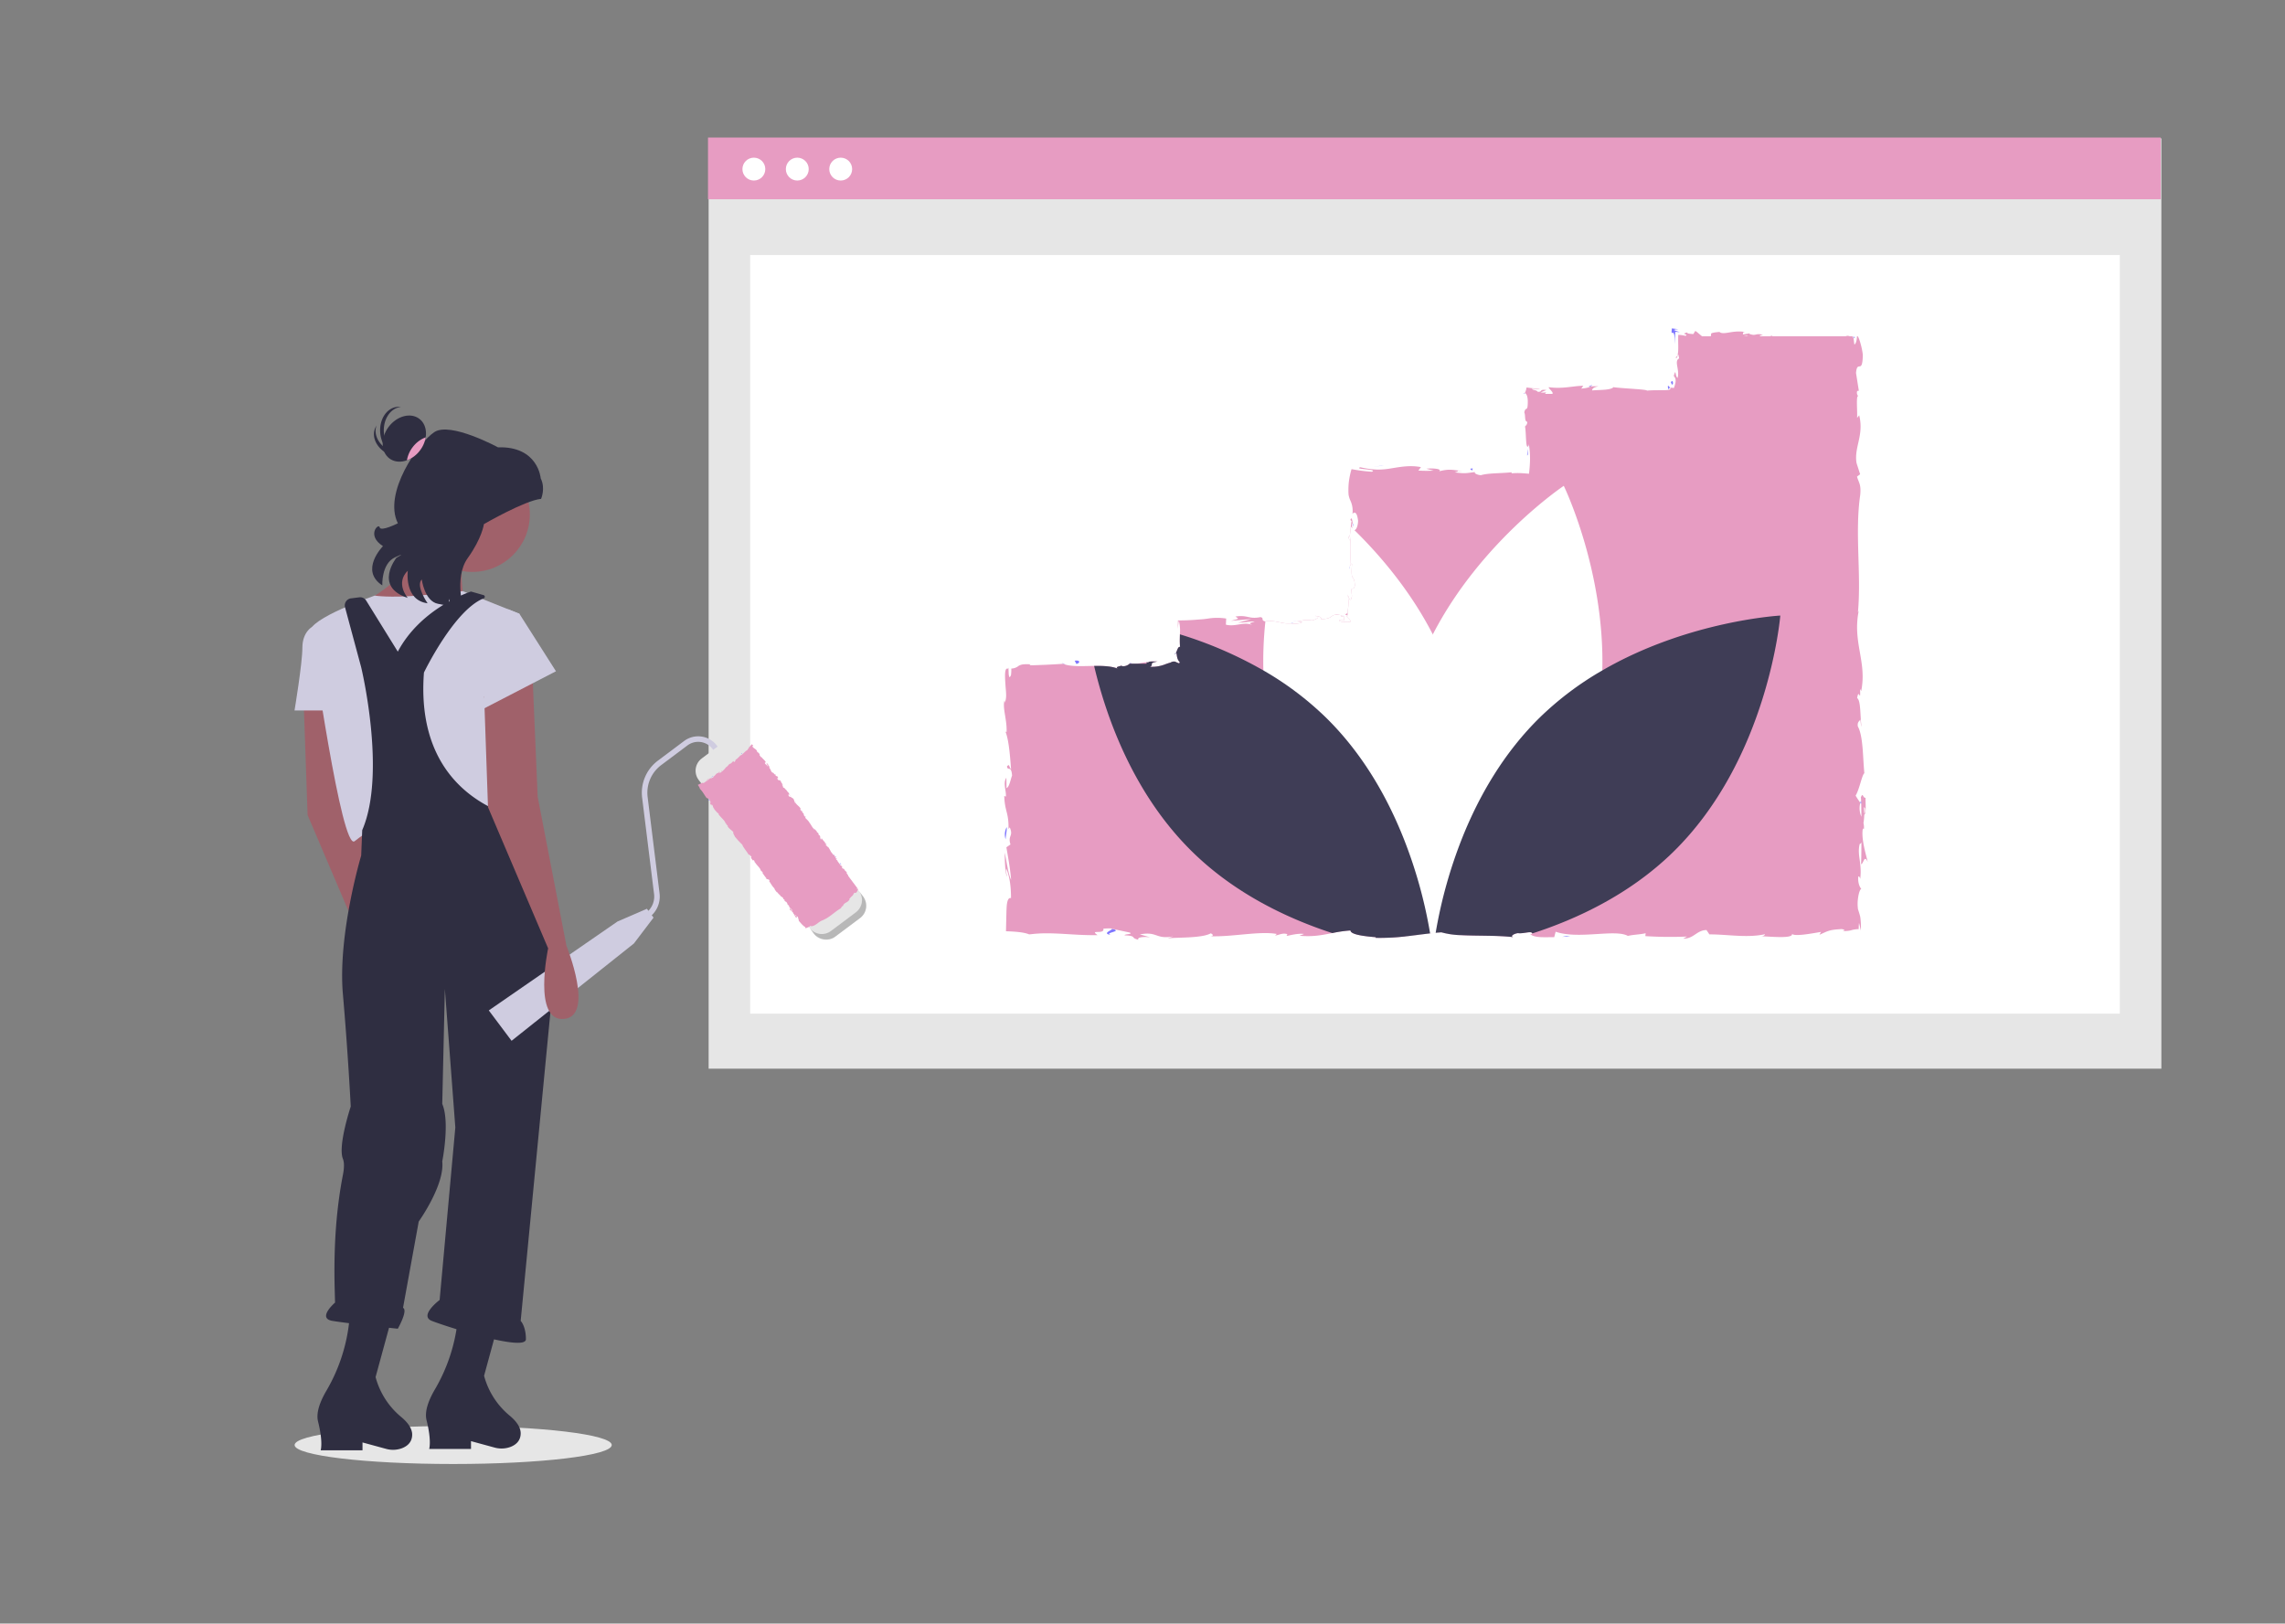 <?xml version="1.0" encoding="UTF-8" standalone="no"?>
<svg
   xmlns:dc="http://purl.org/dc/elements/1.1/"
   xmlns:cc="http://creativecommons.org/ns#"
   xmlns:rdf="http://www.w3.org/1999/02/22-rdf-syntax-ns#"
   xmlns:svg="http://www.w3.org/2000/svg"
   xmlns="http://www.w3.org/2000/svg"
   xmlns:sodipodi="http://sodipodi.sourceforge.net/DTD/sodipodi-0.dtd"
   xmlns:inkscape="http://www.inkscape.org/namespaces/inkscape"
   id="a1bb6ffe-8d83-4899-8fa0-fcb3165ea164"
   data-name="Layer 1"
   width="884.595"
   height="628.601"
   viewBox="0 0 884.595 628.601"
   version="1.1"
   sodipodi:docname="inprogress.svg"
   inkscape:version="1.0.1 (3bc2e813f5, 2020-09-07)">
  <rect x="0" y="0" width="884.595" height="628.601" fill="#808080" stroke="none"/>
  <defs
     id="defs193" />
  <sodipodi:namedview
     pagecolor="#ffffff"
     bordercolor="#666666"
     borderopacity="1"
     objecttolerance="10"
     gridtolerance="10"
     guidetolerance="10"
     inkscape:pageopacity="0"
     inkscape:pageshadow="2"
     inkscape:window-width="750"
     inkscape:window-height="480"
     id="namedview191"
     showgrid="false"
     inkscape:zoom="0.3341292"
     inkscape:cx="302.89171"
     inkscape:cy="230.31995"
     inkscape:window-x="72"
     inkscape:window-y="27"
     inkscape:window-maximized="0"
     inkscape:current-layer="a1bb6ffe-8d83-4899-8fa0-fcb3165ea164" />
  <title
     id="title2">work_in_progress</title>
  <g
     id="g1113"
     transform="matrix(0.817,0,0,0.817,114.021,53.256)">
    <ellipse
       cx="75.177"
       cy="619.601"
       rx="75.139"
       ry="9"
       fill="#e6e6e6"
       id="ellipse4" />
    <rect
       x="196.217"
       y="0.39"
       width="688.378"
       height="440.868"
       fill="#e6e6e6"
       id="rect6" />
    <rect
       x="215.901"
       y="55.686"
       width="649.01"
       height="359.49"
       fill="#ffffff"
       id="rect8" />
    <rect
       x="195.923"
       width="688.378"
       height="29.245"
       fill="#e79cc2"
       id="rect10"
       y="0" />
    <circle
       cx="217.655"
       cy="14.952"
       r="5.42"
       fill="#ffffff"
       id="circle12" />
    <circle
       cx="238.229"
       cy="14.952"
       r="5.42"
       fill="#ffffff"
       id="circle14" />
    <circle
       cx="258.803"
       cy="14.952"
       r="5.42"
       fill="#ffffff"
       id="circle16" />
    <path
       d="m 742.448,281.894 a 5.233,5.233 0 0 0 -0.192,1.234 z"
       transform="translate(-157.702,-135.7)"
       fill="#7f77ff"
       id="path18" />
    <path
       d="m 659.446,319.876 c -0.038,-0.903 -0.2,-1.281 -0.346,-1.327 0.106,0.839 0.205,1.528 0.346,1.327 z"
       transform="translate(-157.702,-135.7)"
       fill="#7f77ff"
       id="path20" />
    <path
       d="m 657.769,338.945 c -0.029,0.391 -0.059,0.753 -0.108,1.194 a 1.88,1.88 0 0 1 0.108,-1.194 z"
       transform="translate(-157.702,-135.7)"
       fill="#7f77ff"
       id="path22" />
    <path
       d="m 742.256,283.128 -0.509,3.17 c 0.528,0.222 0.392,-1.625 0.509,-3.17 z"
       transform="translate(-157.702,-135.7)"
       fill="#7f77ff"
       id="path24" />
    <path
       d="m 770.881,253.589 0.964,-0.002 a 4.962,4.962 0 0 0 0.801,-0.658 z"
       transform="translate(-157.702,-135.7)"
       fill="#7f77ff"
       id="path26" />
    <path
       d="m 808.65,255.256 a 1.141,1.141 0 0 1 0.869,-0.942 6.215,6.215 0 0 0 -0.864,-0.974 c -0.467,-0.06 0.025,1.315 -0.005,1.916 z"
       transform="translate(-157.702,-135.7)"
       fill="#7f77ff"
       id="path28" />
    <path
       d="m 848.169,228.32 c 0.126,-0.019 0.246,-0.038 0.342,-0.057 z"
       transform="translate(-157.702,-135.7)"
       fill="#7f77ff"
       id="path30" />
    <path
       d="m 847.381,228.452 0.788,-0.132 c -0.261,0.04 -0.558,0.081 -0.788,0.132 z"
       transform="translate(-157.702,-135.7)"
       fill="#7f77ff"
       id="path32" />
    <path
       d="m 740.646,256.837 a 0.458,0.458 0 0 0 -0.491,0.225 c 0.172,0.112 0.336,-0.003 0.491,-0.225 z"
       transform="translate(-157.702,-135.7)"
       fill="#7f77ff"
       id="path34" />
    <path
       d="m 896.326,229.863 0.074,0.645 a 3.068,3.068 0 0 0 0.771,0.14 z"
       transform="translate(-157.702,-135.7)"
       fill="#7f77ff"
       id="path36" />
    <path
       d="m 654.727,362.104 c 0.01,0 0.01,0.01 -0.01,0.029 0,0.01 -0.01,0.02 -0.019,0.029 0,0.02 -0.147,0.039 -0.254,0.059 a 0.839,0.839 0 0 0 -0.166,-0.029 c 0.147,-0.019 0.294,-0.049 0.411,-0.059 0.019,-0.019 0.029,-0.029 0.039,-0.029 z"
       transform="translate(-157.702,-135.7)"
       fill="#7f77ff"
       id="path38" />
    <path
       d="m 544.573,513.614 c -3.856,-1.229 6.276,-1.578 0.47,-2.944 0.541,0.539 -5.277,2.145 -0.47,2.944 z"
       transform="translate(-157.702,-135.7)"
       fill="#7f77ff"
       id="path40" />
    <path
       d="m 575.398,379.852 a 2.409,2.409 0 0 1 -0.607,0.871 c 0.294,-0.646 0.46,-0.841 0.607,-0.871 z"
       transform="translate(-157.702,-135.7)"
       fill="#7f77ff"
       id="path42" />
    <path
       d="m 632.488,364.97 a 9.636,9.636 0 0 1 -1.575,-0.176 z"
       transform="translate(-157.702,-135.7)"
       fill="#7f77ff"
       id="path44" />
    <path
       d="m 554.966,384.709 a 4.267,4.267 0 0 0 -1.626,4.2e-4 1.626,1.626 0 0 0 0.355,0.167 2.467,2.467 0 0 1 1.271,-0.168 z"
       transform="translate(-157.702,-135.7)"
       fill="#7f77ff"
       id="path46" />
    <path
       d="m 554.966,384.709 c 0.204,0.036 0.418,0.077 0.69,0.11 a 5.335,5.335 0 0 0 -0.69,-0.11 z"
       transform="translate(-157.702,-135.7)"
       fill="#7f77ff"
       id="path48" />
    <path
       d="m 521.259,384.828 c 0.182,0.105 0.423,0.184 0.635,0.277 0.341,-0.023 0.739,-0.05 1.09,-0.074 z"
       transform="translate(-157.702,-135.7)"
       fill="#7f77ff"
       id="path50" />
    <path
       d="m 549.813,385.752 a 0.137,0.137 0 0 1 -0.078,0.108 c 0.039,-0.059 0.078,-0.108 0.078,-0.108 z"
       transform="translate(-157.702,-135.7)"
       fill="#7f77ff"
       id="path52" />
    <path
       d="m 890.712,511.618 c -0.222,-0.019 -0.442,-0.037 -0.685,-0.064 0.256,0.033 0.479,0.052 0.685,0.064 z"
       transform="translate(-157.702,-135.7)"
       fill="#7f77ff"
       id="path54" />
    <path
       d="m 899.985,480.048 c -0.008,4.2e-4 -0.015,0.006 -0.024,0.006 0.008,0.037 0.016,0.026 0.024,-0.006 z"
       transform="translate(-157.702,-135.7)"
       fill="#7f77ff"
       id="path56" />
    <path
       d="m 629.552,365.861 a 5.384,5.384 0 0 0 1.027,-0.303 c 0.714,0.186 -0.264,0.176 -1.027,0.303 z"
       transform="translate(-157.702,-135.7)"
       fill="#7f77ff"
       id="path58" />
    <path
       d="m 898.986,359.486 c 0.053,-0.232 0.108,-0.493 0.173,-0.811 -0.064,0.274 -0.116,0.541 -0.173,0.811 z"
       transform="translate(-157.702,-135.7)"
       fill="#7f77ff"
       id="path60" />
    <path
       d="m 900.755,463.691 a 2.063,2.063 0 0 1 0.44,-0.626 l 0.137,0.489 a 8.848,8.848 0 0 0 -0.196,-3.004 29.143,29.143 0 0 0 0.372,-3.943 c 1.037,-0.558 0.558,-5.596 0.616,-8.023 -1.37,0.196 -1.155,-2.925 -2.26,-0.078 0.078,-0.166 0.127,0.665 0.186,2.152 a 6.595,6.595 0 0 0 0.147,1.037 c -0.039,-0.049 -0.078,-0.108 -0.127,-0.166 0.029,1.595 0.059,3.679 0.098,6.047 a 9.891,9.891 0 0 1 -0.528,-6.624 c -0.881,-1.243 -1.79,-2.622 -2.211,-3.395 1.918,-3.327 2.955,-9.745 4.129,-10.635 -0.763,-7.426 -0.509,-17.494 -3.092,-22.171 -0.333,-2.113 0.744,-2.426 1.155,-3.219 0.254,1.223 0.215,2.671 0.587,3.336 -0.665,-4.227 -0.254,-12.514 -2.064,-13.521 0.812,-5.322 1.663,2.994 1.37,-4.325 l 0.548,0.988 c 2.837,-14.138 -4.344,-23.08 -1.076,-38.529 -0.127,0.577 -0.245,0.92 -0.46,1.076 1.634,-18.179 -1.536,-37.473 1.057,-55.417 0.519,-5.097 -0.626,-5.655 -1.507,-8.766 l 1.477,-1.106 -1.702,-5.322 c -1.252,-7.543 3.62,-13.062 1.262,-22.621 l -0.998,1.233 c 0.196,-3.434 -0.587,-10.87 0.558,-10.293 a 2.44,2.44 0 0 1 -0.509,-2.466 l 0.773,-0.108 -1.331,-8.434 c 0.558,-6.526 3.072,1.027 3.219,-8.512 -0.294,-3.542 -2.25,-10.087 -2.769,-8.757 -0.029,1.428 -0.479,3.649 -1.252,3.757 l -0.401,-3.239 c -0.147,-0.039 -0.284,-0.078 -0.43,-0.127 v -0.519 h -1.399 a 2.353,2.353 0 0 0 -1.839,0 h -35.076 l 0.382,-0.382 -1.155,0.382 h -4.951 c 0.147,-0.293 0.616,-0.538 1.595,-0.656 -3.6,-1.008 -3.19,0.724 -6.272,-0.401 -0.342,-0.176 -0.196,-0.274 0.127,-0.352 l -3.522,0.607 c 0.695,-0.43 -0.577,-1.438 1.575,-1.145 -6.301,-1.174 -10.166,1.526 -12.543,-0.019 l 0.528,-0.117 c -6.545,0.509 -3.777,1.086 -4.716,2.084 h -4.09 l -0.822,-0.685 -1.106,-0.92 a 7.793,7.793 0 0 0 -1.223,-0.92 11.583,11.583 0 0 0 -0.9,1.487 c -1.018,-0.049 -3.111,-0.157 -3.013,-0.763 -1.79,0.519 -1.419,0.675 -0.988,0.832 0.47,0.157 1.037,0.303 0.313,0.792 a 18.459,18.459 0 0 0 -3.493,-0.479 c -0.127,2.172 0.029,4.804 -0.02,6.81 -0.049,2.094 -0.293,3.444 -1.252,3.865 1.135,1.556 0.881,-4.158 1.673,0.479 -2.563,1.301 0.43,5.42 -0.744,9.285 -1.321,-1.115 -0.616,-4.951 -1.8,-0.959 a 3.482,3.482 0 0 1 0.802,1.389 4.355,4.355 0 0 1 0.039,1.595 14.692,14.692 0 0 1 -0.792,2.749 4.827,4.827 0 0 0 -1.771,-0.108 c 0.587,0.89 -0.724,1.076 -2.691,1.115 -1.184,0 -2.544,0.01 -3.933,0.01 -1.458,0.02 -2.955,0.059 -4.364,0.205 0.352,-0.597 -10.576,-0.969 -15.801,-1.614 l 0.147,-0.303 c -1.008,1.8 -6.399,1.458 -10.332,1.83 0.157,-1.076 0.861,-1.497 2.994,-1.976 l -3.698,0.01 c -0.871,0.577 -2.015,0.881 -4.413,1.086 l 0.929,-1.35 c -2.456,0.039 -4.931,0.44 -7.583,0.714 -1.331,0.137 -2.691,0.235 -4.129,0.254 -0.714,0.01 -1.448,-0.01 -2.201,-0.049 -0.372,-0.02 -0.753,-0.049 -1.135,-0.088 q -0.646,-0.073 -1.291,-0.147 c -0.137,0.313 0.342,0.695 0.646,1.086 a 8.806,8.806 0 0 1 1.018,1.233 0.853,0.853 0 0 1 0.088,0.841 h -3.424 c 0.01,-0.372 0.235,-0.704 0.959,-0.881 a 7.387,7.387 0 0 1 -3.102,0.205 c 0.783,-0.372 1.693,-0.753 2.72,-1.135 -3.718,-0.499 -1.526,0.949 -4.139,0.841 -0.538,-0.959 -2.505,-0.685 -2.72,-1.448 0.734,-0.098 2.847,0.391 3.786,0.02 -1.947,-0.098 -4.246,-0.323 -6.36,-0.636 a 8.326,8.326 0 0 1 -0.841,2.7 c 0.548,0.049 1.301,0.969 1.419,3.483 0.039,3.219 -0.254,3.737 -0.616,3.943 -0.176,0.098 -0.372,0.108 -0.558,0.362 a 2.286,2.286 0 0 0 -0.264,0.558 3.932,3.932 0 0 0 -0.215,0.812 c 0.665,1.194 -0.029,4.325 1.419,4.413 -0.01,1.438 -0.685,1.702 -1.076,2.26 0.636,2.544 0.186,11.878 1.722,9.011 l 0.098,-0.656 c 0.029,0.127 0.039,0.264 0.069,0.421 a 39.859,39.859 0 0 1 0.47,7.641 c -0.059,2.133 -0.264,4.158 -0.46,5.939 -1.438,-0.127 -2.769,-0.235 -4.011,-0.294 -0.626,-0.02 -1.233,-0.039 -1.839,-0.02 l -1.174,0.029 c -0.411,0.029 -0.832,0.049 -1.243,0.069 l 0.02,-0.479 c -4.941,0.548 -10.997,0.323 -14.519,1.37 -1.458,-0.01 -3.444,-0.89 -2.818,-1.458 -3.777,0.362 -4.197,0.9 -9.647,0.108 3.786,-0.841 -1.311,-0.753 3.884,-0.616 -4.902,-0.421 -6.017,-1.194 -11.281,0.127 1.79,-1.243 -3.689,-1.556 -6.017,-1.194 l 3.434,0.89 a 61.234,61.234 0 0 1 -7.24,-0.039 l 1.252,-1.624 c -5.009,-0.988 -9.539,-0.147 -13.766,0.528 a 39.943,39.943 0 0 1 -6.135,0.636 l -0.744,-0.01 -0.949,-0.049 c -0.734,-0.039 -1.477,-0.098 -2.231,-0.186 a 45.249,45.249 0 0 1 -4.902,-0.861 c -1.761,0.567 0.587,0.763 2.749,0.988 2.221,0.225 4.236,0.479 2.71,1.145 a 78.22,78.22 0 0 1 -9.637,-1.243 37.734,37.734 0 0 0 -1.321,6.526 c -0.117,1.282 -0.157,2.446 -0.157,3.473 0,0.509 0.01,0.998 0.039,1.448 0.01,0.205 0.02,0.509 0.039,0.607 0.02,0.117 0.039,0.245 0.059,0.362 a 10.964,10.964 0 0 0 0.793,2.456 11.433,11.433 0 0 1 0.988,6.369 c 0.577,-0.851 2.133,-1.644 2.671,3.297 -0.117,2.74 -0.959,4.236 -1.712,4.373 -0.421,0.088 -0.812,-0.254 -1.037,-1.018 a 3.131,3.131 0 0 1 -0.147,-0.597 c -0.049,-1.106 0.137,-1.634 0.333,-1.595 -0.215,-1.487 -0.46,-3.444 -1.086,-1.614 l 0.577,0.597 a 18.172,18.172 0 0 0 -0.372,2.544 c -0.264,2.632 -0.421,5.694 -1.115,4.608 0.479,2.984 0.841,1.957 1.125,-0.029 -0.616,5.283 0.069,8.571 -0.46,14.294 0.323,-0.969 1.008,-1.869 0.998,-0.9 -0.724,8.943 1.106,3.943 1.36,9.999 -0.89,3.444 -2.113,-1.233 -1.38,4.863 -0.597,3.728 -1.536,0.792 -2.006,-0.685 a 21.707,21.707 0 0 1 0.02,7.671 c -0.029,0.166 -0.049,0.333 -0.078,0.489 -0.02,0.117 -0.039,0.245 -0.059,0.362 l -0.039,0.205 c -0.01,0.059 -0.02,0.049 -0.029,0.069 l -0.078,0.098 a 1.787,1.787 0 0 1 -0.294,0.264 2.917,2.917 0 0 0 -0.391,0.274 1.991,1.991 0 0 0 -0.352,-0.421 0.649,0.649 0 0 1 0.157,0.499 3.631,3.631 0 0 0 0.372,0.215 3.758,3.758 0 0 0 0.792,0.303 c -0.196,0.284 -0.205,0.567 -0.587,0.215 a 0.641,0.641 0 0 1 -0.117,-0.108 6.969,6.969 0 0 0 1.213,1.38 c 0.509,0.519 1.115,1.076 0.538,1.595 a 6.098,6.098 0 0 0 -2.456,-0.098 c -0.205,0.01 -0.411,0.01 -0.607,0 a 7.82,7.82 0 0 1 -0.92,-0.108 1.638,1.638 0 0 1 -1.233,-0.704 c 0.91,0.069 1.565,0.088 2.055,0.078 0.264,0 0.362,-0.039 0.44,-0.108 0.137,-0.117 0.039,-0.342 -0.049,-0.577 -0.166,-0.401 -0.225,-0.851 0.069,-1.076 a 0.577,0.577 0 0 1 -0.137,0.02 0.834,0.834 0 0 1 -0.254,-0.049 c -0.372,-0.029 -0.753,-0.069 -1.155,-0.108 -0.254,-0.176 0.245,-0.323 0.714,-0.411 -0.528,-0.108 -0.998,-0.186 -1.409,-0.245 a 6.876,6.876 0 0 0 -2.456,0 c -1.781,0.421 -1.399,1.976 -6.448,1.947 0.9,-0.861 -1.663,-1.644 -2.828,-1.458 2.886,0.02 1.38,1.448 -1.262,2.113 -4.589,-0.675 -4.98,0.499 -7.387,0.421 l 2.74,0.323 c -0.929,0.871 -3.219,0.753 -6.409,1.027 -0.088,-0.215 0.157,-0.333 0.509,-0.421 -3.297,0.509 -7.25,-1.761 -11.584,-0.92 a 0.576,0.576 0 0 0 -0.127,0.019 c -2.289,-0.587 -0.225,-1.624 -2.241,-2.025 -5.538,1.125 -5.998,-1.194 -11.829,-0.264 1.683,1.174 1.976,0.89 -2.133,2.025 l 9.588,-0.822 -6.154,1.693 c 2.896,0.019 6.105,-0.734 7.837,-0.528 -2.935,0.949 -2.632,0.656 -1.243,1.624 -3.963,-1.751 -7.847,1.027 -12.416,-0.157 l 0.137,-2.896 a 27.206,27.206 0 0 0 -8.776,0.039 l -1.115,0.147 -0.558,0.069 -0.147,0.02 -0.225,0.02 -0.46,0.039 c -1.203,0.088 -2.426,0.186 -3.689,0.284 -2.475,0.166 -5,0.284 -7.886,0.264 -0.01,1.291 -0.049,2.632 -0.117,4.031 l 0.46,-3.689 0.362,0.039 a 0.397,0.397 0 0 1 -0.176,0.147 18.358,18.358 0 0 1 0.411,5.538 c 0,0.166 -0.01,0.342 -0.01,0.519 v 0.01 c -0.019,0.92 -0.049,1.879 -0.059,2.837 q 0,0.851 0.029,1.673 c 0.01,0.274 0.029,0.538 0.039,0.802 l 0.029,0.382 0.039,0.264 c -0.969,-0.274 -1.321,1.536 -1.918,2.769 0.176,-0.039 0.264,0.352 0.323,0.969 0.059,0.254 0.088,0.567 0.157,0.939 a 5.173,5.173 0 0 0 1.38,2.7 2.422,2.422 0 0 1 -0.499,0.382 17.132,17.132 0 0 1 -1.761,-0.773 2.825,2.825 0 0 0 -1.781,0.205 c -0.127,0.059 -0.254,0.127 -0.382,0.196 a 0.985,0.985 0 0 1 -0.323,0.108 c -0.137,0.039 -0.274,0.078 -0.401,0.117 -0.538,0.166 -1.047,0.342 -1.546,0.519 a 17.201,17.201 0 0 1 -7.475,1.282 c 2.084,-1.047 -1.066,-1.732 3.581,-2.485 -2.319,-0.01 -4.393,-0.186 -4.432,0.479 a 1.99,1.99 0 0 0 -0.793,-0.117 c -1.164,0.01 -3.033,0.46 -4.745,0.665 a 8.038,8.038 0 0 1 -2.475,0 2.089,2.089 0 0 1 -0.528,-0.157 2.965,2.965 0 0 0 -0.303,0.157 4.677,4.677 0 0 1 -3.591,1.194 0.25,0.25 0 0 1 -0.069,-0.372 c -0.519,0.401 -3.816,0.626 -1.712,1.614 -3.082,-1.301 -7.221,-1.438 -11.438,-1.38 -5.528,0.069 -11.173,0.479 -14.696,-0.988 -2.524,0.157 -5.303,0.323 -8.033,0.45 -1.36,0.049 -2.71,0.108 -4.002,0.157 -0.646,0.019 -1.282,0.039 -1.888,0.059 -0.685,0.01 -1.34,0.029 -1.967,0.039 0.196,-0.147 0.196,-0.264 0.303,-0.333 a 1.23,1.23 0 0 1 0.753,-0.049 c -0.176,-0.019 -0.294,-0.049 -0.509,-0.059 -0.215,-0.019 -0.43,-0.029 -0.636,-0.049 -0.411,-0.02 -0.792,-0.029 -1.145,-0.039 a 15.308,15.308 0 0 0 -1.8,0.098 5.387,5.387 0 0 0 -2.084,0.646 5.779,5.779 0 0 1 -3.542,1.331 17.044,17.044 0 0 1 -0.157,3.15 c -0.391,0.851 -0.636,1.047 -0.802,0.763 a 5.766,5.766 0 0 1 -0.284,-1.8 c -0.088,-1.556 -0.059,-3.317 -0.352,-2.006 -1.585,-0.704 -1.477,3.033 -1.203,7.123 0.137,2.378 0.313,3.415 0.342,4.912 a 10.802,10.802 0 0 1 -0.558,4.021 l -0.186,-1.174 c -1.086,3.698 1.203,9.031 0.978,15.077 0,0 -0.284,-0.294 -0.479,-0.039 1.614,4.139 2.152,11.966 2.603,17.778 -1.243,-1.81 -0.656,-2.642 -1.918,-1.536 0.176,2.612 2.025,-0.763 2.377,4.442 -0.675,1.693 -1.272,5.45 -2.622,5.949 l -0.078,-4.912 c -1.742,2.514 0.069,6.35 -0.235,8.943 l -0.763,-0.333 c 0.245,7.524 2.162,7.632 2.025,15.713 l 0.577,-0.832 c 1.908,4.422 -1.066,3.708 0.352,8.111 l -1.937,1.34 c 0.47,2.916 1.869,10.205 2.231,15.439 -1.428,-2.965 -2.162,-9.08 -3.013,-12.866 -0.01,2.886 0.147,9.823 1.096,11.33 -0.186,-1.164 -0.656,-2.632 -0.362,-3.786 1.517,3.542 2.26,8.209 2.231,13.972 -1.223,-0.333 -1.751,1.155 -2.006,3.464 -0.01,0.147 -0.029,0.294 -0.039,0.45 -0.01,0.215 -0.029,0.44 -0.039,0.665 -0.019,0.46 -0.039,0.929 -0.069,1.419 -0.019,0.978 -0.049,2.015 -0.078,3.072 -0.049,2.162 -0.098,4.432 -0.147,6.634 4.471,0.147 8.581,0.47 10.968,1.477 l 0.802,-0.069 0.499,-0.059 0.959,-0.098 q 0.954,-0.088 1.908,-0.147 c 1.272,-0.088 2.544,-0.117 3.826,-0.127 2.554,-0.01 5.137,0.098 7.769,0.245 5.264,0.294 10.733,0.734 16.672,0.616 -4.207,-2.906 3.464,-0.078 2.74,-3.072 2.74,-0.186 3.796,-0.137 4.051,0.049 l -0.401,-0.088 c 0.147,0.039 0.264,0.069 0.421,0.108 v -0.01 l 8.375,1.781 c 1.986,0.871 -2.632,0.656 -2.377,1.331 6.056,0.235 2.544,1.272 6.545,2.064 -0.822,-1.066 2.104,-1.536 5.557,-1.125 l -4.863,-1.38 c 8.463,-1.595 7.318,2.514 15.84,0.929 l -2.7,0.949 c 4.383,-0.558 16.144,0.02 20.439,-2.387 0.773,0.342 1.8,1.164 -0.127,1.38 10.459,0.362 23.276,-2.554 31.407,-1.076 l -0.792,0.734 c 1.947,-0.215 3.395,-1.38 5.841,-0.646 -0.127,0.303 -0.792,0.734 0.117,0.773 1.027,-0.245 5.176,-1.282 7.769,-0.851 l -2.211,0.822 c 6.418,0.607 10.958,-0.342 15.576,-1.262 a 61.39,61.39 0 0 1 8.629,-1.243 c -0.02,2.152 8.003,2.857 12.015,3.199 l -0.147,0.303 a 106.329,106.329 0 0 0 14.255,-0.695 c 3.63,-0.401 7.152,-0.91 10.88,-1.331 h 0.01 c 0.235,-0.029 0.47,-0.059 0.714,-0.088 0.861,-0.098 1.742,-0.186 2.632,-0.274 0.274,-0.029 0.558,-0.059 0.841,-0.088 q 0.91,-0.073 1.849,-0.147 a 38.24,38.24 0 0 0 9.549,1.35 c 7.651,0.372 17.279,0.069 24.558,0.939 -1.683,-0.391 0.274,-1.683 2.221,-1.898 2.417,0.411 6.565,-1.262 6.731,0.157 a 0.949,0.949 0 0 1 -0.019,0.323 l -0.871,-0.039 h -0.049 l 0.01,0.01 c 1.947,1.927 7.23,1.419 11.359,1.468 l 0.675,-2.583 c 10.811,3.757 28.325,-1.38 34.224,1.986 2.612,-0.646 5.841,-0.636 8.424,-1.282 l -0.137,1.38 a 184.914,184.914 0 0 0 19.764,0.196 l -1.82,0.998 c 5.039,0.088 6.36,-4.002 11.017,-4.08 l 1.389,2.064 c 8.796,-0.029 17.689,1.79 26.378,-0.088 -0.137,0.303 -0.401,0.9 -1.82,0.988 4.002,0.049 15.234,1.311 14.608,-1.174 0.959,1.399 9.217,-0.127 13.707,-0.9 l -0.734,1.36 c 2.006,-0.871 3.033,-1.428 4.266,-1.82 a 14.251,14.251 0 0 1 2.143,-0.499 c 0.45,-0.069 0.881,-0.137 1.497,-0.196 0.744,-0.059 1.585,-0.117 2.534,-0.186 1.683,0.166 1.967,0.92 -0.01,0.812 a 12.659,12.659 0 0 0 4.413,-0.196 12.72,12.72 0 0 1 3.757,-0.597 25.066,25.066 0 0 1 0.157,-2.945 c 0.294,1.135 0.587,2.338 0.871,3.61 a 33.186,33.186 0 0 0 -0.264,-6.272 c -0.235,-1.252 -0.607,-2.182 -1.106,-3.914 -0.039,-0.235 -0.069,-0.489 -0.088,-0.753 -0.02,-0.245 -0.039,-0.489 -0.059,-0.753 -0.019,-0.43 -0.029,-0.9 -0.019,-1.37 a 22.137,22.137 0 0 1 0.284,-2.906 c 0.303,-1.888 0.841,-3.493 1.458,-3.826 -0.753,-0.616 -1.761,-3.102 -1.409,-5.782 0.47,-0.362 0.763,0.607 0.9,1.106 0.929,-7.602 -1.585,-11.31 -0.245,-16.535 a 1.149,1.149 0 0 0 0.812,-0.881 c -0.029,5.538 -0.098,10.078 -0.186,10.44 1.243,-0.069 1.468,-4.853 3.19,-0.998 -0.949,-3.914 -3.004,-10.606 -2.417,-15.361 z m 1.106,-10.126 c 0.196,1.624 -0.078,2.162 -0.362,2.387 -0.02,-0.763 -0.069,-1.663 -0.166,-2.837 -0.049,-0.039 -0.108,-0.137 -0.166,-0.186 a 1.863,1.863 0 0 1 0.695,0.636 z m -56.004,-223.917 a 2.155,2.155 0 0 1 0.47,0.215 h -2.074 c 0.499,-0.078 1.027,-0.147 1.605,-0.215 z"
       transform="translate(-157.702,-135.7)"
       fill="#e79cc2"
       id="path62" />
    <path
       d="m 655.353,362.622 a 0.363,0.363 0 0 1 -0.245,0.117 0.813,0.813 0 0 1 0.245,-0.117 z"
       transform="translate(-157.702,-135.7)"
       fill="#7f77ff"
       id="path64" />
    <path
       d="m 629.328,365.904 c 0.076,-0.012 0.151,-0.03 0.226,-0.045 -0.078,0.013 -0.154,0.028 -0.226,0.045 z"
       transform="translate(-157.702,-135.7)"
       fill="#7f77ff"
       id="path66" />
    <path
       d="M 900.053,450.659 A 5.232,5.232 0 0 1 899.953,449.992 c -0.122,0.331 -0.225,0.645 -0.309,0.965 l 0.431,0.573 z"
       transform="translate(-157.702,-135.7)"
       fill="#7f77ff"
       id="path68" />
    <path
       d="m 742.448,281.894 a 1.387,1.387 0 0 1 0.196,-0.452 c -0.067,0.144 -0.11,0.144 -0.164,0.237 z"
       transform="translate(-157.702,-135.7)"
       fill="#7f77ff"
       id="path70" />
    <path
       d="m 810.827,228.214 c 0.442,0.011 0.941,0.648 0.846,5.329 l 0.295,-5.752 2.161,0.104 c -1.744,-0.531 -4.625,-1.246 -0.638,-1.373 -1.373,-0.16 -2.421,-0.283 -3.161,-0.369 -0.328,2.759 0.056,2.073 0.498,2.061 z"
       transform="translate(-157.702,-135.7)"
       fill="#7f77ff"
       id="path72" />
    <path
       d="m 810.902,252.156 c -0.124,-1.096 -0.316,-1.127 -0.516,-0.998 -0.199,0.14 -0.406,0.419 -0.555,0.283 0.484,1.299 0.606,1.928 1.071,0.716 z"
       transform="translate(-157.702,-135.7)"
       fill="#7f77ff"
       id="path74" />
    <path
       d="m 715.647,293.751 0.341,-1.251 c -2.61,0.18 -0.025,0.485 -0.341,1.251 z"
       transform="translate(-157.702,-135.7)"
       fill="#7f77ff"
       id="path76" />
    <polygon
       points="513.393,155.743 515,155.606 516.14,155.427 513.963,155.654 512.874,155.767 511.096,155.881 512.437,155.812 512.774,155.795 512.991,155.778 "
       fill="#7f77ff"
       id="polygon78" />
    <path
       d="m 527.378,383.612 0.789,1.541 c 1.764,-0.276 2.135,-2.008 -0.789,-1.541 z"
       transform="translate(-157.702,-135.7)"
       fill="#7f77ff"
       id="path80" />
    <path
       d="m 495.166,462.512 a 7.347,7.347 0 0 0 -0.509,5.77 c 0.106,-2.302 0.707,-4.598 0.509,-5.77 z"
       transform="translate(-157.702,-135.7)"
       fill="#7f77ff"
       id="path82" />
    <polygon
       points="602.713,378.309 600.654,378.825 604.535,378.395 "
       fill="#7f77ff"
       id="polygon84" />
    <path
       d="m 777.389,388.227 a 148.541,148.541 0 0 1 -4.941,35.144 c -11.858,43.832 -44.302,75.728 -61.786,90.316 a 38.24,38.24 0 0 1 -9.549,-1.35 q -0.939,0.073 -1.849,0.147 c -0.284,0.029 -0.567,0.059 -0.841,0.088 -0.89,0.088 -1.771,0.176 -2.632,0.274 -0.245,0.029 -0.479,0.059 -0.714,0.088 h -0.01 a 222.092,222.092 0 0 1 -12.103,-45.799 l -0.01,-0.01 v -0.01 c -3.023,-20.077 -3.512,-43.637 2.857,-67.177 a 146.419,146.419 0 0 1 11.261,-28.775 c 22.738,-44.126 62.06,-70.415 62.06,-70.415 0,0 19.431,39.909 18.257,87.479 z"
       transform="translate(-157.702,-135.7)"
       fill="#ffffff"
       id="path86" />
    <path
       d="m 657.769,338.945 c -0.029,0.391 -0.059,0.753 -0.108,1.194 a 1.88,1.88 0 0 1 0.108,-1.194 z"
       transform="translate(-157.702,-135.7)"
       fill="#ffffff"
       id="path88" />
    <path
       d="m 629.552,365.861 a 5.384,5.384 0 0 0 1.027,-0.303 c 0.714,0.186 -0.264,0.176 -1.027,0.303 z"
       transform="translate(-157.702,-135.7)"
       fill="#ffffff"
       id="path90" />
    <path
       d="m 630.912,364.794 1.575,0.176 a 9.636,9.636 0 0 1 -1.575,-0.176 z"
       transform="translate(-157.702,-135.7)"
       fill="#ffffff"
       id="path92" />
    <path
       d="m 654.443,362.221 a 0.839,0.839 0 0 0 -0.166,-0.029 c 0.147,-0.019 0.294,-0.049 0.411,-0.059 0.019,-0.019 0.029,-0.029 0.039,-0.029 0.01,0 0.01,0.01 -0.01,0.029 0,0.01 -0.01,0.02 -0.019,0.029 -3e-5,0.02 -0.147,0.039 -0.254,0.059 z"
       transform="translate(-157.702,-135.7)"
       fill="#ffffff"
       id="path94" />
    <path
       d="m 655.353,362.622 a 0.363,0.363 0 0 1 -0.245,0.117 0.813,0.813 0 0 1 0.245,-0.117 z"
       transform="translate(-157.702,-135.7)"
       fill="#ffffff"
       id="path96" />
    <path
       d="m 711.219,467.057 c 0,0.02 -0.01,0.039 -0.01,0.059 a 221.778,221.778 0 0 1 -11.946,45.368 c -0.284,0.029 -0.567,0.059 -0.841,0.088 -0.89,0.088 -1.771,0.176 -2.632,0.274 -0.245,0.029 -0.479,0.059 -0.714,0.088 h -0.01 c -3.728,0.421 -7.25,0.929 -10.88,1.331 -17.308,-14.314 -50.456,-46.474 -62.461,-90.893 a 148.002,148.002 0 0 1 -4.951,-35.154 180.071,180.071 0 0 1 0.969,-23.237 c 4.334,-0.841 8.287,1.428 11.584,0.92 -0.352,0.088 -0.597,0.205 -0.509,0.421 3.19,-0.274 5.479,-0.157 6.409,-1.027 l -2.74,-0.323 c 2.407,0.078 2.798,-1.096 7.387,-0.421 2.642,-0.665 4.148,-2.094 1.262,-2.113 1.164,-0.186 3.728,0.597 2.828,1.458 5.049,0.029 4.667,-1.526 6.448,-1.947 h 2.456 c 0.411,0.059 0.881,0.137 1.409,0.245 -0.47,0.088 -0.969,0.235 -0.714,0.411 0.401,0.039 0.783,0.078 1.155,0.108 a 0.834,0.834 0 0 0 0.254,0.049 0.577,0.577 0 0 0 0.137,-0.02 c -0.294,0.225 -0.235,0.675 -0.069,1.076 0.088,0.235 0.186,0.46 0.049,0.577 -0.078,0.069 -0.176,0.108 -0.44,0.108 -0.489,0.01 -1.145,-0.01 -2.055,-0.078 a 1.638,1.638 0 0 0 1.233,0.704 7.82,7.82 0 0 0 0.92,0.108 c 0.196,0.01 0.401,0.01 0.607,0 a 6.098,6.098 0 0 1 2.456,0.098 c 0.577,-0.519 -0.029,-1.076 -0.538,-1.595 a 6.969,6.969 0 0 1 -1.213,-1.38 0.641,0.641 0 0 0 0.117,0.108 c 0.382,0.352 0.391,0.069 0.587,-0.215 a 3.758,3.758 0 0 1 -0.792,-0.303 h 0.714 v -1.565 c 0.029,-0.157 0.049,-0.323 0.078,-0.489 a 21.707,21.707 0 0 0 -0.02,-7.671 c 0.47,1.477 1.409,4.413 2.006,0.685 -0.734,-6.095 0.489,-1.419 1.38,-4.863 -0.254,-6.056 -2.084,-1.057 -1.36,-9.999 0.01,-0.969 -0.675,-0.069 -0.998,0.9 0.528,-5.724 -0.157,-9.011 0.46,-14.294 -0.284,1.986 -0.646,3.013 -1.125,0.029 0.695,1.086 0.851,-1.976 1.115,-4.608 0.225,0.215 0.46,0.44 0.695,0.665 0.342,0.333 0.695,0.675 1.037,1.018 12.191,11.966 26.485,28.716 37.12,49.409 a 0.01,0.01 0 0 1 0.01,0.01 145.509,145.509 0 0 1 11.271,28.765 c 6.36,23.521 5.88,47.041 2.867,67.118 z"
       transform="translate(-157.702,-135.7)"
       fill="#ffffff"
       id="path98" />
    <path
       d="m 575.398,379.852 a 2.409,2.409 0 0 1 -0.607,0.871 c 0.294,-0.646 0.46,-0.841 0.607,-0.871 z"
       transform="translate(-157.702,-135.7)"
       fill="#3f3d56"
       id="path100" />
    <path
       d="m 549.813,385.752 a 0.137,0.137 0 0 1 -0.078,0.108 c 0.039,-0.059 0.078,-0.108 0.078,-0.108 z"
       transform="translate(-157.702,-135.7)"
       fill="#3f3d56"
       id="path102" />
    <path
       d="m 695.79,512.846 c -0.245,0.029 -0.479,0.059 -0.714,0.088 h -0.01 c -3.728,0.421 -7.25,0.929 -10.88,1.331 a 106.329,106.329 0 0 1 -14.255,0.695 l 0.147,-0.303 c -4.011,-0.342 -12.034,-1.047 -12.015,-3.199 a 61.39,61.39 0 0 0 -8.629,1.243 c -21.163,-6.888 -45.809,-18.55 -65.974,-38.177 -28.423,-27.659 -41.249,-64.614 -46.875,-88.428 4.217,-0.059 8.356,0.078 11.438,1.38 -2.104,-0.988 1.194,-1.213 1.712,-1.614 a 0.25,0.25 0 0 0 0.069,0.372 4.677,4.677 0 0 0 3.591,-1.194 h 8.052 v -0.665 a 1.99,1.99 0 0 1 0.793,0.117 c 0.039,-0.665 2.113,-0.489 4.432,-0.479 -4.647,0.753 -1.497,1.438 -3.581,2.485 a 17.201,17.201 0 0 0 7.475,-1.282 c 0.499,-0.176 1.008,-0.352 1.546,-0.519 0.127,-0.039 0.264,-0.078 0.401,-0.117 a 0.985,0.985 0 0 0 0.323,-0.108 c 0.127,-0.069 0.254,-0.137 0.382,-0.196 a 2.825,2.825 0 0 1 1.781,-0.205 17.132,17.132 0 0 0 1.761,0.773 2.422,2.422 0 0 0 0.499,-0.382 5.173,5.173 0 0 1 -1.38,-2.7 c -0.069,-0.372 -0.098,-0.685 -0.157,-0.939 -0.059,-0.616 -0.147,-1.008 -0.323,-0.969 0.597,-1.233 0.949,-3.043 1.918,-2.769 l -0.039,-0.264 -0.029,-0.382 c -0.01,-0.264 -0.029,-0.528 -0.039,-0.802 q -0.029,-0.822 -0.029,-1.673 c 0.01,-0.959 0.039,-1.918 0.059,-2.837 a 192.809,192.809 0 0 1 39.537,17.093 148.666,148.666 0 0 1 29.284,21.985 c 17.65,17.181 29.284,37.942 36.895,56.914 v 0.01 l 0.01,0.01 a 221.657,221.657 0 0 1 12.827,45.711 z"
       transform="translate(-157.702,-135.7)"
       fill="#3f3d56"
       id="path104" />
    <path
       d="m 743.233,513.169 h 0.049 a 0.074,0.074 0 0 1 -0.039,0.01 z"
       transform="translate(-157.702,-135.7)"
       fill="#3f3d56"
       id="path106" />
    <path
       d="m 861.727,362.231 c 0,0 -5.557,68.038 -51.014,112.291 -20.351,19.813 -45.251,31.504 -66.541,38.363 -0.166,-1.419 -4.315,0.254 -6.731,-0.157 -1.947,0.215 -3.904,1.507 -2.221,1.898 -7.279,-0.871 -16.907,-0.567 -24.558,-0.939 a 38.24,38.24 0 0 1 -9.549,-1.35 q -0.939,0.073 -1.849,0.147 c -0.284,0.029 -0.567,0.059 -0.841,0.088 a 222.342,222.342 0 0 1 12.797,-45.515 c 7.631,-18.952 19.265,-39.694 36.886,-56.845 a 148.47,148.47 0 0 1 29.284,-21.985 c 40.721,-23.619 84.338,-25.996 84.338,-25.996 z"
       transform="translate(-157.702,-135.7)"
       fill="#3f3d56"
       id="path108" />
    <path
       d="m 222.123,322.964 c 0,0 -13.627,27.255 -34.688,33.449 -21.06,6.194 50.793,0 50.793,0 0,0 -3.717,-19.822 1.239,-22.299 4.955,-2.478 -17.344,-11.15 -17.344,-11.15 z"
       transform="translate(-157.702,-135.7)"
       fill="#a0616a"
       id="path110" />
    <path
       d="m 200.105,276.14 c -0.741,-6.458 2.791,-12.167 7.889,-12.752 0.058,-0.007 0.115,-0.003 0.172,-0.009 a 7.443,7.443 0 0 0 -1.924,-0.032 c -5.098,0.585 -8.63,6.294 -7.889,12.752 0.733,6.384 5.369,11.101 10.4,10.641 -4.316,-0.627 -8.002,-4.967 -8.649,-10.601 z"
       transform="translate(-157.702,-135.7)"
       fill="#2f2e41"
       id="path112" />
    <path
       d="m 204.674,284.896 c -6.157,-2.085 -9.813,-7.715 -8.167,-12.575 0.019,-0.055 0.046,-0.105 0.066,-0.16 a 7.444,7.444 0 0 0 -0.849,1.727 c -1.646,4.86 2.011,10.49 8.167,12.575 6.087,2.061 12.33,-0.12 14.062,-4.866 -2.408,3.636 -7.906,5.118 -13.278,3.299 z"
       transform="translate(-157.702,-135.7)"
       fill="#2f2e41"
       id="path114" />
    <path
       d="m 162.076,404.288 1.821,52.472 28.494,66.898 c 0,0 -7.433,34.688 7.433,33.449 14.866,-1.239 1.239,-34.688 1.239,-34.688 l -13.627,-70.614 -2.478,-58.226 z"
       transform="translate(-157.702,-135.7)"
       fill="#a0616a"
       id="path116" />
    <circle
       cx="84.242"
       cy="178.592"
       r="27.255"
       fill="#a0616a"
       id="circle118" />
    <path
       d="m 264.244,361.368 -26.859,-10.73 c 0,0 -5.351,0.82 -20.217,2.058 -14.866,1.239 -21.467,0.07 -21.467,0.07 0,0 -31.803,11.079 -30.565,17.274 1.239,6.194 14.866,104.063 21.06,99.108 6.194,-4.955 9.911,-6.194 9.911,-6.194 l 68.137,-6.194 z"
       transform="translate(-157.702,-135.7)"
       fill="#cfcce0"
       id="path120" />
    <path
       d="m 170.091,367.562 h -4.032 c 0,0 -4.64,2.478 -4.64,9.911 0,7.433 -3.717,29.732 -3.717,29.732 h 19.822 z"
       transform="translate(-157.702,-135.7)"
       fill="#cfcce0"
       id="path122" />
    <path
       d="M 206.637,379.331 191.674,355.16 a 3.382,3.382 0 0 0 -3.295,-1.576 l -3.902,0.488 a 3.382,3.382 0 0 0 -2.846,4.235 l 7.662,28.458 c 0,0 12.114,50.273 0.482,77.168 l -0.482,12.029 c 0,0 -11.15,37.166 -8.672,65.659 2.478,28.494 3.717,53.271 3.717,53.271 0,0 -6.194,18.583 -3.717,24.777 0.743,1.858 0.595,4.609 0.022,7.548 -3.494,17.944 -4.395,36.296 -3.901,54.571 l 0.163,6.018 c 0,0 -8.672,7.433 -1.239,8.672 7.433,1.239 30.971,3.717 30.971,3.717 0,0 4.955,-8.672 2.478,-9.911 l 7.433,-40.882 c 0,0 12.389,-17.344 11.15,-28.494 0,0 3.717,-18.583 0,-27.255 l 1.239,-54.509 4.955,65.659 -7.433,81.764 c 0,0 -9.911,7.433 -3.717,9.911 6.194,2.478 44.599,14.866 44.599,8.672 0,-6.194 -2.478,-8.672 -2.478,-8.672 l 16.105,-167.245 -8.672,-69.376 c 0,0 -58.226,-4.955 -53.271,-70.614 0,0 14.245,-29.586 28.307,-35.169 a 0.809,0.809 0 0 0 -0.059,-1.536 l -5.709,-1.631 a 0.784,0.784 0 0 0 -0.475,0.009 c -2.477,0.839 -23.956,8.588 -34.453,28.416 z"
       transform="translate(-157.702,-135.7)"
       fill="#2f2e41"
       id="path124" />
    <path
       d="m 235.131,695.238 -0.198,1.781 a 81.999,81.999 0 0 1 -10.833,32.134 c -2.774,4.768 -4.898,10.153 -3.836,14.4 2.478,9.911 1.239,13.627 1.239,13.627 h 19.822 v -3.717 l 11.067,3.018 a 12.258,12.258 0 0 0 7.516,-0.231 c 2.478,-0.929 4.955,-2.787 4.955,-6.504 0,-3.097 -2.366,-5.979 -5.126,-8.288 a 36.797,36.797 0 0 1 -12.079,-18.458 l -0.139,-0.509 7.433,-27.255 z"
       transform="translate(-157.702,-135.7)"
       fill="#2f2e41"
       id="path126" />
    <path
       d="m 183.718,695.858 -0.198,1.781 a 81.999,81.999 0 0 1 -10.833,32.134 c -2.774,4.768 -4.898,10.153 -3.836,14.4 2.478,9.911 1.239,13.627 1.239,13.627 h 19.822 v -3.717 l 11.067,3.018 a 12.258,12.258 0 0 0 7.516,-0.231 c 2.478,-0.929 4.955,-2.787 4.955,-6.504 0,-3.097 -2.366,-5.979 -5.126,-8.288 a 36.797,36.797 0 0 1 -12.079,-18.458 l -0.139,-0.509 7.433,-27.255 z"
       transform="translate(-157.702,-135.7)"
       fill="#2f2e41"
       id="path128" />
    <path
       d="m 247.446,318.89 c 0,0 19.524,-11.279 27.084,-11.963 0,0 2.201,-4.956 -0.172,-9.725 0,0 -1.152,-15.299 -20.249,-14.705 0,0 -22.556,-12.219 -30.128,-7.23 -7.572,4.989 -24.433,28.926 -17.311,43.232 0,0 -8.233,4.142 -8.625,1.912 -0.392,-2.23 -6.508,3.76 1.567,8.919 0,0 -11.303,11.442 -0.316,18.603 0,0 -0.503,-10.148 5.871,-13.216 6.373,-3.068 0.795,0.155 0.795,0.155 0,0 -10.911,13.672 5.385,18.994 0,0 -6.081,-6.925 0.035,-12.915 0,0 -1.895,13.989 9.373,15.462 0,0 -5.812,-8.309 -2.754,-11.303 0,0 1.298,10.302 7.66,11.539 l 4.771,0.928 1.614,-8.301 c 0,0 -4.537,10.604 6.069,11.23 0,0 -5.128,-16.072 1.661,-25.52 6.789,-9.448 7.669,-16.097 7.669,-16.097 z"
       transform="translate(-157.702,-135.7)"
       fill="#2f2e41"
       id="path130" />
    <ellipse
       cx="209.734"
       cy="278.365"
       rx="11.769"
       ry="9.291"
       transform="rotate(-52.86,-5.619,369.151)"
       fill="#2f2e41"
       id="ellipse132" />
    <path
       d="m 219.849,277.771 a 13.757,13.757 0 0 0 -6.179,4.674 14.013,14.013 0 0 0 -2.708,6.204 13.757,13.757 0 0 0 6.179,-4.674 14.013,14.013 0 0 0 2.708,-6.204 z"
       transform="translate(-157.702,-135.7)"
       fill="#e79cc2"
       id="path134" />
    <path
       d="m 314.436,513.762 -1.574,-2.1 11.423,-8.56 a 9.652,9.652 0 0 0 3.782,-8.889 l -5.659,-45.695 a 19.02,19.02 0 0 1 7.453,-17.519 l 12.45,-9.33 a 11.136,11.136 0 0 1 15.572,2.231 l 2.884,3.848 -2.1,1.574 -2.884,-3.848 a 8.509,8.509 0 0 0 -11.898,-1.705 l -12.45,9.33 a 16.39,16.39 0 0 0 -6.423,15.096 l 5.658,45.695 a 12.28,12.28 0 0 1 -4.812,11.311 z"
       transform="translate(-157.702,-135.7)"
       fill="#cfcce0"
       id="path136" />
    <polygon
       points="166.972,365.471 153.009,371.529 92.055,413.648 102.845,428.047 160.807,381.935 170.12,369.67 "
       fill="#cfcce0"
       id="polygon138" />
    <rect
       x="373.552"
       y="414.996"
       width="29.24"
       height="105.525"
       rx="7.272"
       transform="rotate(-36.846,105.632,636.624)"
       fill="#e6e6e6"
       id="rect140" />
    <path
       d="m 427.152,495.396 -1.686,-2.25 -0.337,-0.45 a 7.271,7.271 0 0 1 -1.458,10.178 l -11.762,8.814 a 7.271,7.271 0 0 1 -10.179,-1.458 l 0.337,0.45 1.686,2.25 a 7.271,7.271 0 0 0 10.178,1.458 l 11.762,-8.814 a 7.271,7.271 0 0 0 1.458,-10.178 z"
       transform="translate(-157.702,-135.7)"
       opacity="0.2"
       id="path142" />
    <path
       d="m 392.263,447.331 c -0.102,-0.1 -0.188,-0.181 -0.191,-0.137 0.098,0.118 0.162,0.149 0.191,0.137 z"
       transform="translate(-157.702,-135.7)"
       fill="#7f77ff"
       id="path144" />
    <path
       d="m 390.413,444.41 a 0.271,0.271 0 0 0 -0.103,-0.175 z"
       transform="translate(-157.702,-135.7)"
       fill="#7f77ff"
       id="path146" />
    <path
       d="m 403.716,462.861 c -0.109,0.035 0.101,0.268 0.238,0.491 z"
       transform="translate(-157.702,-135.7)"
       fill="#7f77ff"
       id="path148" />
    <path
       d="m 409.47,470.267 0.098,0.13 a 0.897,0.897 0 0 0 0.189,0.028 z"
       transform="translate(-157.702,-135.7)"
       fill="#7f77ff"
       id="path150" />
    <path
       d="m 413.107,475.689 a 0.492,0.492 0 0 1 0.355,0.152 0.354,0.354 0 0 0 0.118,-0.175 c -0.082,-0.13 -0.339,-0.004 -0.473,0.022 z"
       transform="translate(-157.702,-135.7)"
       fill="#7f77ff"
       id="path152" />
    <path
       d="m 424.388,491.361 -0.055,0.095 a 0.742,0.742 0 0 0 0.112,0.113 z"
       transform="translate(-157.702,-135.7)"
       fill="#7f77ff"
       id="path154" />
    <path
       d="m 386.84,439.004 0.012,0.025 c 0.124,0.113 0.064,0.041 -0.012,-0.025 z"
       transform="translate(-157.702,-135.7)"
       fill="#7f77ff"
       id="path156" />
    <path
       d="m 353.808,449.782 c -0.19,-0.672 0.894,0.655 0.529,-0.297 -0.033,0.139 -0.886,-0.451 -0.529,0.297 z"
       transform="translate(-157.702,-135.7)"
       fill="#7f77ff"
       id="path158" />
    <path
       d="m 378.046,427.549 a 0.413,0.413 0 0 0 -0.01,0.192 c 0.02,-0.021 0.028,-0.069 0.01,-0.192 z"
       transform="translate(-157.702,-135.7)"
       fill="#7f77ff"
       id="path160" />
    <path
       d="m 373.433,424.236 a 1.597,1.597 0 0 0 -0.414,0.373 0.284,0.284 0 0 0 0.075,-0.026 0.916,0.916 0 0 1 0.338,-0.347 z"
       transform="translate(-157.702,-135.7)"
       fill="#7f77ff"
       id="path162" />
    <path
       d="m 368.854,428.547 a 1.065,1.065 0 0 0 0.117,-0.029 l 0.127,-0.133 z"
       transform="translate(-157.702,-135.7)"
       fill="#7f77ff"
       id="path164" />
    <path
       d="m 424.659,491.59 c -0.155,0.188 -0.459,0.432 -0.595,0.351 l 0.27,-0.484 c -0.019,-0.023 -0.037,-0.048 -0.055,-0.072 0.017,-0.023 0.035,-0.044 0.052,-0.067 l -3.884,-5.183 0.101,0.006 -0.179,-0.109 -0.492,-0.657 c 0.063,-0.014 0.143,0.006 0.26,0.122 -0.2,-0.61 -0.441,-0.342 -0.571,-0.898 -0.006,-0.068 0.026,-0.059 0.071,-0.026 l -0.456,-0.401 c 0.14,0.041 0.176,-0.255 0.347,0.073 -0.447,-0.997 -1.281,-1.189 -1.269,-1.699 l 0.074,0.056 c -0.747,-0.822 -0.562,-0.377 -0.819,-0.381 l -0.415,-0.553 0.106,-0.719 -0.331,0.067 c -0.083,-0.129 -0.245,-0.384 -0.114,-0.413 -0.508,-0.329 -0.048,0.157 -0.404,0.012 -0.218,-0.755 -1.319,-1.543 -1.029,-1.967 -0.344,-0.072 0.278,0.67 -0.321,0.139 0.285,-0.493 -0.615,-0.672 -0.826,-1.353 0.34,0.003 0.607,0.598 0.397,-0.084 -0.608,-0.05 -0.704,-1.106 -1.113,-1.507 -0.307,0.197 -0.86,-0.894 -1.526,-1.582 a 21.041,21.041 0 0 0 -1.337,-2.336 l 0.065,-0.016 c -0.396,0.083 -0.888,-0.688 -1.346,-1.173 0.191,-0.111 0.332,-0.067 0.627,0.161 l -0.375,-0.498 a 1.351,1.351 0 0 1 -0.625,-0.464 l 0.314,-0.039 a 11.934,11.934 0 0 1 -1.756,-2.11 c -0.164,0.072 -0.14,0.545 -0.358,0.599 l -0.339,-0.453 a 0.255,0.255 0 0 1 0.294,0.071 c -0.073,-0.067 -0.299,-0.207 -0.369,-0.399 l 0.457,0.222 c -0.21,-0.451 -0.308,-0.087 -0.524,-0.411 0.163,-0.112 -0.06,-0.315 0.099,-0.364 0.075,0.068 0.138,0.321 0.29,0.393 a 2.609,2.609 0 0 1 -0.445,-1.097 c -0.067,0.098 -0.213,0.159 -0.426,-0.082 -0.51,-0.656 0.02,-0.37 -0.19,-0.818 -0.23,-0.079 -0.434,-0.588 -0.679,-0.422 -0.145,-0.195 -0.061,-0.314 -0.054,-0.437 -0.362,-0.266 -1.234,-1.584 -1.194,-1.008 l 0.05,0.101 -0.052,-0.049 c -1.08,-0.951 -1.621,-2.442 -2.561,-3.485 l 0.081,-0.058 a 16.084,16.084 0 0 0 -1.694,-1.796 c -0.148,-0.198 -0.205,-0.574 -0.048,-0.56 a 3.665,3.665 0 0 1 -0.996,-1.292 c 0.522,0.41 -0.011,-0.268 0.495,0.45 -0.429,-0.714 -0.415,-0.959 -1.164,-1.51 0.384,0.091 -0.119,-0.69 -0.416,-0.96 l 0.203,0.573 a 8.509,8.509 0 0 1 -0.728,-0.984 l 0.394,-0.029 c -0.693,-1.6 -2.385,-2.035 -2.617,-3.474 -0.455,-0.219 0.421,0.835 -0.037,0.678 a 11.156,11.156 0 0 1 -0.683,-1.784 c -0.493,-0.966 -0.987,-0.506 -1.557,-1.477 -0.009,0.185 -0.182,0.484 -0.772,-0.118 -0.433,-0.651 -0.177,-1.066 0.195,-0.729 0.12,0.144 0.144,0.239 0.107,0.256 0.186,0.176 0.425,0.41 0.343,0.086 l -0.156,-0.01 c -0.135,-0.383 -0.79,-1.234 -0.483,-1.149 -0.444,-0.404 -0.307,-0.085 -0.094,0.301 -0.463,-0.904 -0.934,-1.255 -1.46,-2.149 0.046,0.17 0.025,0.375 -0.072,0.243 -0.789,-1.298 -0.579,-0.398 -1.235,-1.186 -0.204,-0.574 0.471,-0.092 -0.269,-0.826 -0.28,-0.577 0.172,-0.296 0.4,-0.153 a 5.777,5.777 0 0 1 -1.22,-1.949 l 0.373,0.339 a 3.831,3.831 0 0 1 -0.515,-0.595 l -0.021,0.368 c -0.141,-0.257 -0.288,-0.455 -0.206,-0.51 -0.304,-0.146 -0.178,0.42 -0.705,0.072 -0.136,-0.382 -0.811,-0.866 -0.639,-1.162 0.645,1.039 0.172,-0.297 0.831,0.497 a 2.274,2.274 0 0 1 -0.435,-0.59 c 0.002,-0.056 0.077,-0.006 0.139,0.047 -0.474,-1.102 -0.606,-0.215 -1.325,-1.186 0.234,0.016 0.102,-0.426 -0.047,-0.561 0.289,0.392 -0.097,0.364 -0.474,0.088 -0.354,-0.703 -0.587,-0.612 -0.818,-0.946 l 0.226,0.409 c -0.236,-0.019 -0.45,-0.343 -0.818,-0.742 0.083,-0.12 0.37,0.335 0.303,0.145 -0.609,-0.293 -0.554,-1.278 -1.224,-1.821 -0.136,-0.382 0.244,-0.23 0.106,-0.551 -0.746,-0.612 -0.414,-0.958 -1.157,-1.632 -0.021,0.37 0.056,0.375 -0.546,-0.041 l 1.105,1.195 -0.901,-0.623 c 0.29,0.393 0.738,0.735 0.881,0.994 -0.453,-0.279 -0.375,-0.274 -0.393,0.032 -0.115,-0.75 -0.962,-0.936 -1.232,-1.699 l 0.487,-0.335 c -0.486,-1.088 -1.481,-1.47 -2.266,-2.767 l 0.209,0.45 c -0.309,-0.021 -0.585,-0.726 -0.954,-1.06 0.185,-0.082 0.06,-0.37 0.033,-0.61 -0.102,0.108 -0.652,-0.892 -1.049,-0.765 l -0.196,-0.695 c -0.6,-0.978 -1.407,-0.939 -2.19,-2.096 0.165,0.041 0.161,-0.112 0.19,-0.208 0.034,-0.09 0.104,-0.119 0.514,0.3 -0.372,-0.5 -0.707,-1.007 -0.737,-0.819 a 0.875,0.875 0 0 0 -0.101,-0.175 l -0.07,-0.09 c -0.025,-0.026 -0.058,0.049 -0.089,0.073 l -0.422,0.52 a 2.768,2.768 0 0 1 -0.792,0.795 c -0.139,0.257 -0.094,0.502 -0.5,0.877 -0.07,0.013 -0.06,-0.077 -0.06,-0.077 0.018,0.122 -0.438,0.602 -0.011,0.499 -1.29,0.385 -2.413,2.338 -3.552,2.638 -0.586,0.616 -1.312,1.341 -1.89,1.85 -0.001,-0.077 -0.062,-0.076 0.061,-0.156 -0.924,0.553 -0.125,0.862 -1.19,1.481 -0.679,0.15 0.384,-0.544 0.01,-0.39 -0.544,-0.393 -1.062,1.005 -1.941,1.212 l 0.129,-0.153 c -0.617,0.219 -1.029,1.137 -1.865,1.716 0,0 0.004,-0.076 -0.055,-0.082 a 9.594,9.594 0 0 1 -2.087,2.203 c 0.101,-0.383 0.284,-0.366 -0.018,-0.469 -0.336,0.283 0.347,0.262 -0.327,0.829 -0.313,0.052 -0.898,0.317 -1.125,0.134 l 0.666,-0.484 c -0.545,-0.045 -0.866,0.617 -1.261,0.809 l -0.042,-0.16 c -1.009,0.751 -0.817,1.077 -1.971,1.793 l 0.181,0.024 c -0.42,0.729 -0.644,0.143 -1.122,0.779 l -0.396,-0.22 a 19.168,19.168 0 0 1 -2.007,1.702 12.38,12.38 0 0 1 1.558,-1.614 5.537,5.537 0 0 0 -1.524,1.147 c 0.151,-0.13 0.314,-0.338 0.511,-0.382 a 4.717,4.717 0 0 1 -1.839,1.548 c -0.071,-0.393 -0.912,-0.012 -1.93,0.485 l -0.385,0.188 -0.196,0.096 c -0.063,0.033 -0.166,0.056 -0.082,0.122 0.157,0.224 0.307,0.446 0.44,0.658 a 3.072,3.072 0 0 1 0.494,1.103 c 0.215,0.245 0.428,0.487 0.641,0.728 0.142,0.162 0.277,0.33 0.408,0.502 0.261,0.344 0.505,0.707 0.748,1.081 0.486,0.748 0.969,1.542 1.588,2.331 0.05,-0.927 0.365,0.459 0.78,-0.007 0.307,0.345 0.407,0.494 0.403,0.553 l -0.037,-0.092 0.038,0.098 0.001,-0.001 0.556,1.35 c 0.059,0.375 -0.374,-0.275 -0.458,-0.158 0.576,0.847 0.05,0.499 0.326,1.138 0.092,-0.242 0.464,0.097 0.747,0.614 l -0.267,-0.826 c 1.118,0.949 0.331,1.297 1.453,2.257 l -0.427,-0.249 c 0.534,0.524 1.633,2.186 2.461,2.471 0.022,0.147 -0.008,0.386 -0.239,0.152 1.001,1.459 2.778,2.835 3.359,4.116 l -0.2,-0.018 c 0.232,0.238 0.569,0.291 0.696,0.712 -0.062,0.02 -0.199,-0.017 -0.115,0.111 a 3.366,3.366 0 0 1 0.927,0.946 l -0.359,-0.198 c 0.877,1.497 1.915,1.872 2.864,2.967 -0.354,0.261 0.345,1.432 0.694,2.017 l -0.064,0.018 a 38.814,38.814 0 0 0 3.59,3.894 c 0.31,1.21 2.184,3.248 3.082,4.893 -0.106,-0.275 0.302,-0.169 0.535,0.069 0.19,0.402 0.966,0.78 0.601,0.967 l -0.087,-0.129 c -0.12,0.5 0.501,1.153 0.911,1.718 l 0.492,-0.224 c 0.481,1.923 3.096,3.661 3.144,4.872 0.37,0.273 0.696,0.712 1.064,0.982 l -0.241,0.151 a 25.915,25.915 0 0 0 1.971,2.698 l -0.347,-0.125 c 0.496,0.692 1.298,0.371 1.783,0.99 l -0.196,0.443 c 0.896,1.185 1.501,2.611 2.688,3.556 -0.064,0.018 -0.188,0.056 -0.346,-0.126 0.411,0.566 1.393,2.336 1.705,1.785 -0.292,0.24 0.89,1.249 1.504,1.791 l -0.298,0.067 a 3.091,3.091 0 0 1 1.428,0.985 c 0.105,0.201 -0.061,0.291 -0.182,0.01 0.331,0.685 0.56,0.307 0.984,1.121 l -0.345,-0.163 a 1.493,1.493 0 0 0 0.903,0.736 c 0.379,0.32 0.818,1.209 0.684,1.451 a 1.116,1.116 0 0 1 0.815,0.61 c -0.04,0.106 -0.186,0.009 -0.258,-0.04 0.619,1.142 1.405,1.335 1.716,2.206 a 0.214,0.214 0 0 0 -0.044,0.219 c -0.607,-0.821 -1.087,-1.488 -1.025,-1.438 -0.206,0.154 0.253,0.841 -0.424,0.529 a 7.006,7.006 0 0 1 1.953,1.782 0.369,0.369 0 0 1 -0.007,0.138 l -0.073,-0.049 a 1.234,1.234 0 0 0 0.338,0.382 4.065,4.065 0 0 0 0.337,0.579 c -0.113,0.203 0.475,0.825 0.714,1.16 0.205,-0.196 0.491,0.262 0.375,-0.281 0.023,0.065 -0.073,-0.042 -0.247,-0.254 a 0.906,0.906 0 0 0 -0.128,-0.123 l 0.037,0.008 -0.628,-0.807 a 1.412,1.412 0 0 1 0.756,0.831 c 0.271,0.06 0.559,0.135 0.707,0.187 0.024,0.685 0.504,1.68 0.401,1.946 0.439,0.455 0.904,1.031 1.37,1.533 a 9.005,9.005 0 0 0 0.714,0.693 2.617,2.617 0 0 0 0.819,0.594 0.906,0.906 0 0 1 0.258,0.445 c 0.04,0.146 0.103,0.132 0.176,0.173 a 0.958,0.958 0 0 1 -0.227,0.1 l -0.149,-0.163 a 0.993,0.993 0 0 0 -0.256,-0.226 c 0.198,0.132 0.332,0.617 0.718,0.311 l 0.995,-0.404 a 3.341,3.341 0 0 0 0.659,-0.333 c 0.143,-0.1 0.235,-0.199 0.243,-0.301 0.905,-0.181 -0.357,0.507 0.788,-0.013 l -0.117,0.168 c 2.555,-0.384 3.302,-2.41 6.017,-3.067 -0.189,0.051 -0.282,0.078 -0.346,0.042 2.914,-1.227 5.22,-3.687 7.879,-5.263 0.742,-0.48 0.644,-0.737 0.919,-1.223 l 0.343,0.096 0.435,-0.868 c 0.737,-1.071 2.123,-1.035 2.891,-2.568 l -0.294,0.015 c 0.434,-0.396 1.141,-1.46 1.257,-1.23 a 0.365,0.365 0 0 1 0.199,-0.384 l 0.132,0.09 c 0.248,-0.42 0.476,-0.853 0.712,-1.276 0.79,-0.791 0.389,0.545 1.424,-0.721 0.326,-0.521 0.69,-1.646 0.466,-1.528 z m -5.373,-7.077 a 0.257,0.257 0 0 1 0.009,0.085 l -0.199,-0.265 c 0.062,0.058 0.123,0.112 0.19,0.18 z m -24.256,20.168 0.047,0.005 a 0.347,0.347 0 0 1 -0.178,-0.002 c -0.196,-0.195 -0.207,-0.301 -0.183,-0.366 0.081,0.1 0.179,0.216 0.314,0.363 z"
       transform="translate(-157.702,-135.7)"
       fill="#e79cc2"
       id="path166" />
    <path
       d="m 395.489,504.857 a 0.751,0.751 0 0 1 0.084,0.078 1.589,1.589 0 0 0 -0.047,-0.168 l -0.129,-0.025 z"
       transform="translate(-157.702,-135.7)"
       fill="#7f77ff"
       id="path168" />
    <path
       d="m 404.047,463.543 a 0.216,0.216 0 0 1 0.014,0.085 0.239,0.239 0 0 1 0.003,-0.052 z"
       transform="translate(-157.702,-135.7)"
       fill="#7f77ff"
       id="path170" />
    <path
       d="m 416.772,480.093 c -0.546,-1.269 -0.028,0.367 -0.83,-0.776 l 0.573,0.901 c -0.025,-0.214 -0.055,-0.498 0.257,-0.126 z"
       transform="translate(-157.702,-135.7)"
       fill="#7f77ff"
       id="path172" />
    <path
       d="m 414.276,476.467 c -0.297,-0.231 -0.369,-0.287 -0.189,0.112 0.384,0.428 0.122,-0.1 0.189,-0.112 z"
       transform="translate(-157.702,-135.7)"
       fill="#7f77ff"
       id="path174" />
    <path
       d="m 399.775,457.478 0.239,-0.107 c -0.294,-0.331 -0.082,0.056 -0.239,0.107 z"
       transform="translate(-157.702,-135.7)"
       fill="#7f77ff"
       id="path176" />
    <polygon
       points="238.12,315.67 238.265,315.803 237.749,315.269 "
       fill="#7f77ff"
       id="polygon178" />
    <path
       d="m 369.449,427.675 0.31,0.143 c 0.18,-0.242 -0.014,-0.545 -0.31,-0.143 z"
       transform="translate(-157.702,-135.7)"
       fill="#7f77ff"
       id="path180" />
    <path
       d="m 355.226,438.842 a 6.019,6.019 0 0 0 0.874,-0.423 1.061,1.061 0 0 0 -0.874,0.423 z"
       transform="translate(-157.702,-135.7)"
       fill="#7f77ff"
       id="path182" />
    <polygon
       points="217.917,343.324 217.624,343.108 218.087,343.58 "
       fill="#7f77ff"
       id="polygon184" />
    <path
       d="m 247.556,400.571 1.821,52.472 28.494,66.898 c 0,0 -7.433,34.688 7.433,33.449 14.866,-1.239 1.239,-34.688 1.239,-34.688 l -13.627,-70.614 -2.478,-58.226 z"
       transform="translate(-157.702,-135.7)"
       fill="#a0616a"
       id="path186" />
    <polygon
       points="106.541,225.669 123.885,252.923 87.958,271.506 100.347,228.146 101.028,223.466 "
       fill="#cfcce0"
       id="polygon188" />
  </g>
</svg>
